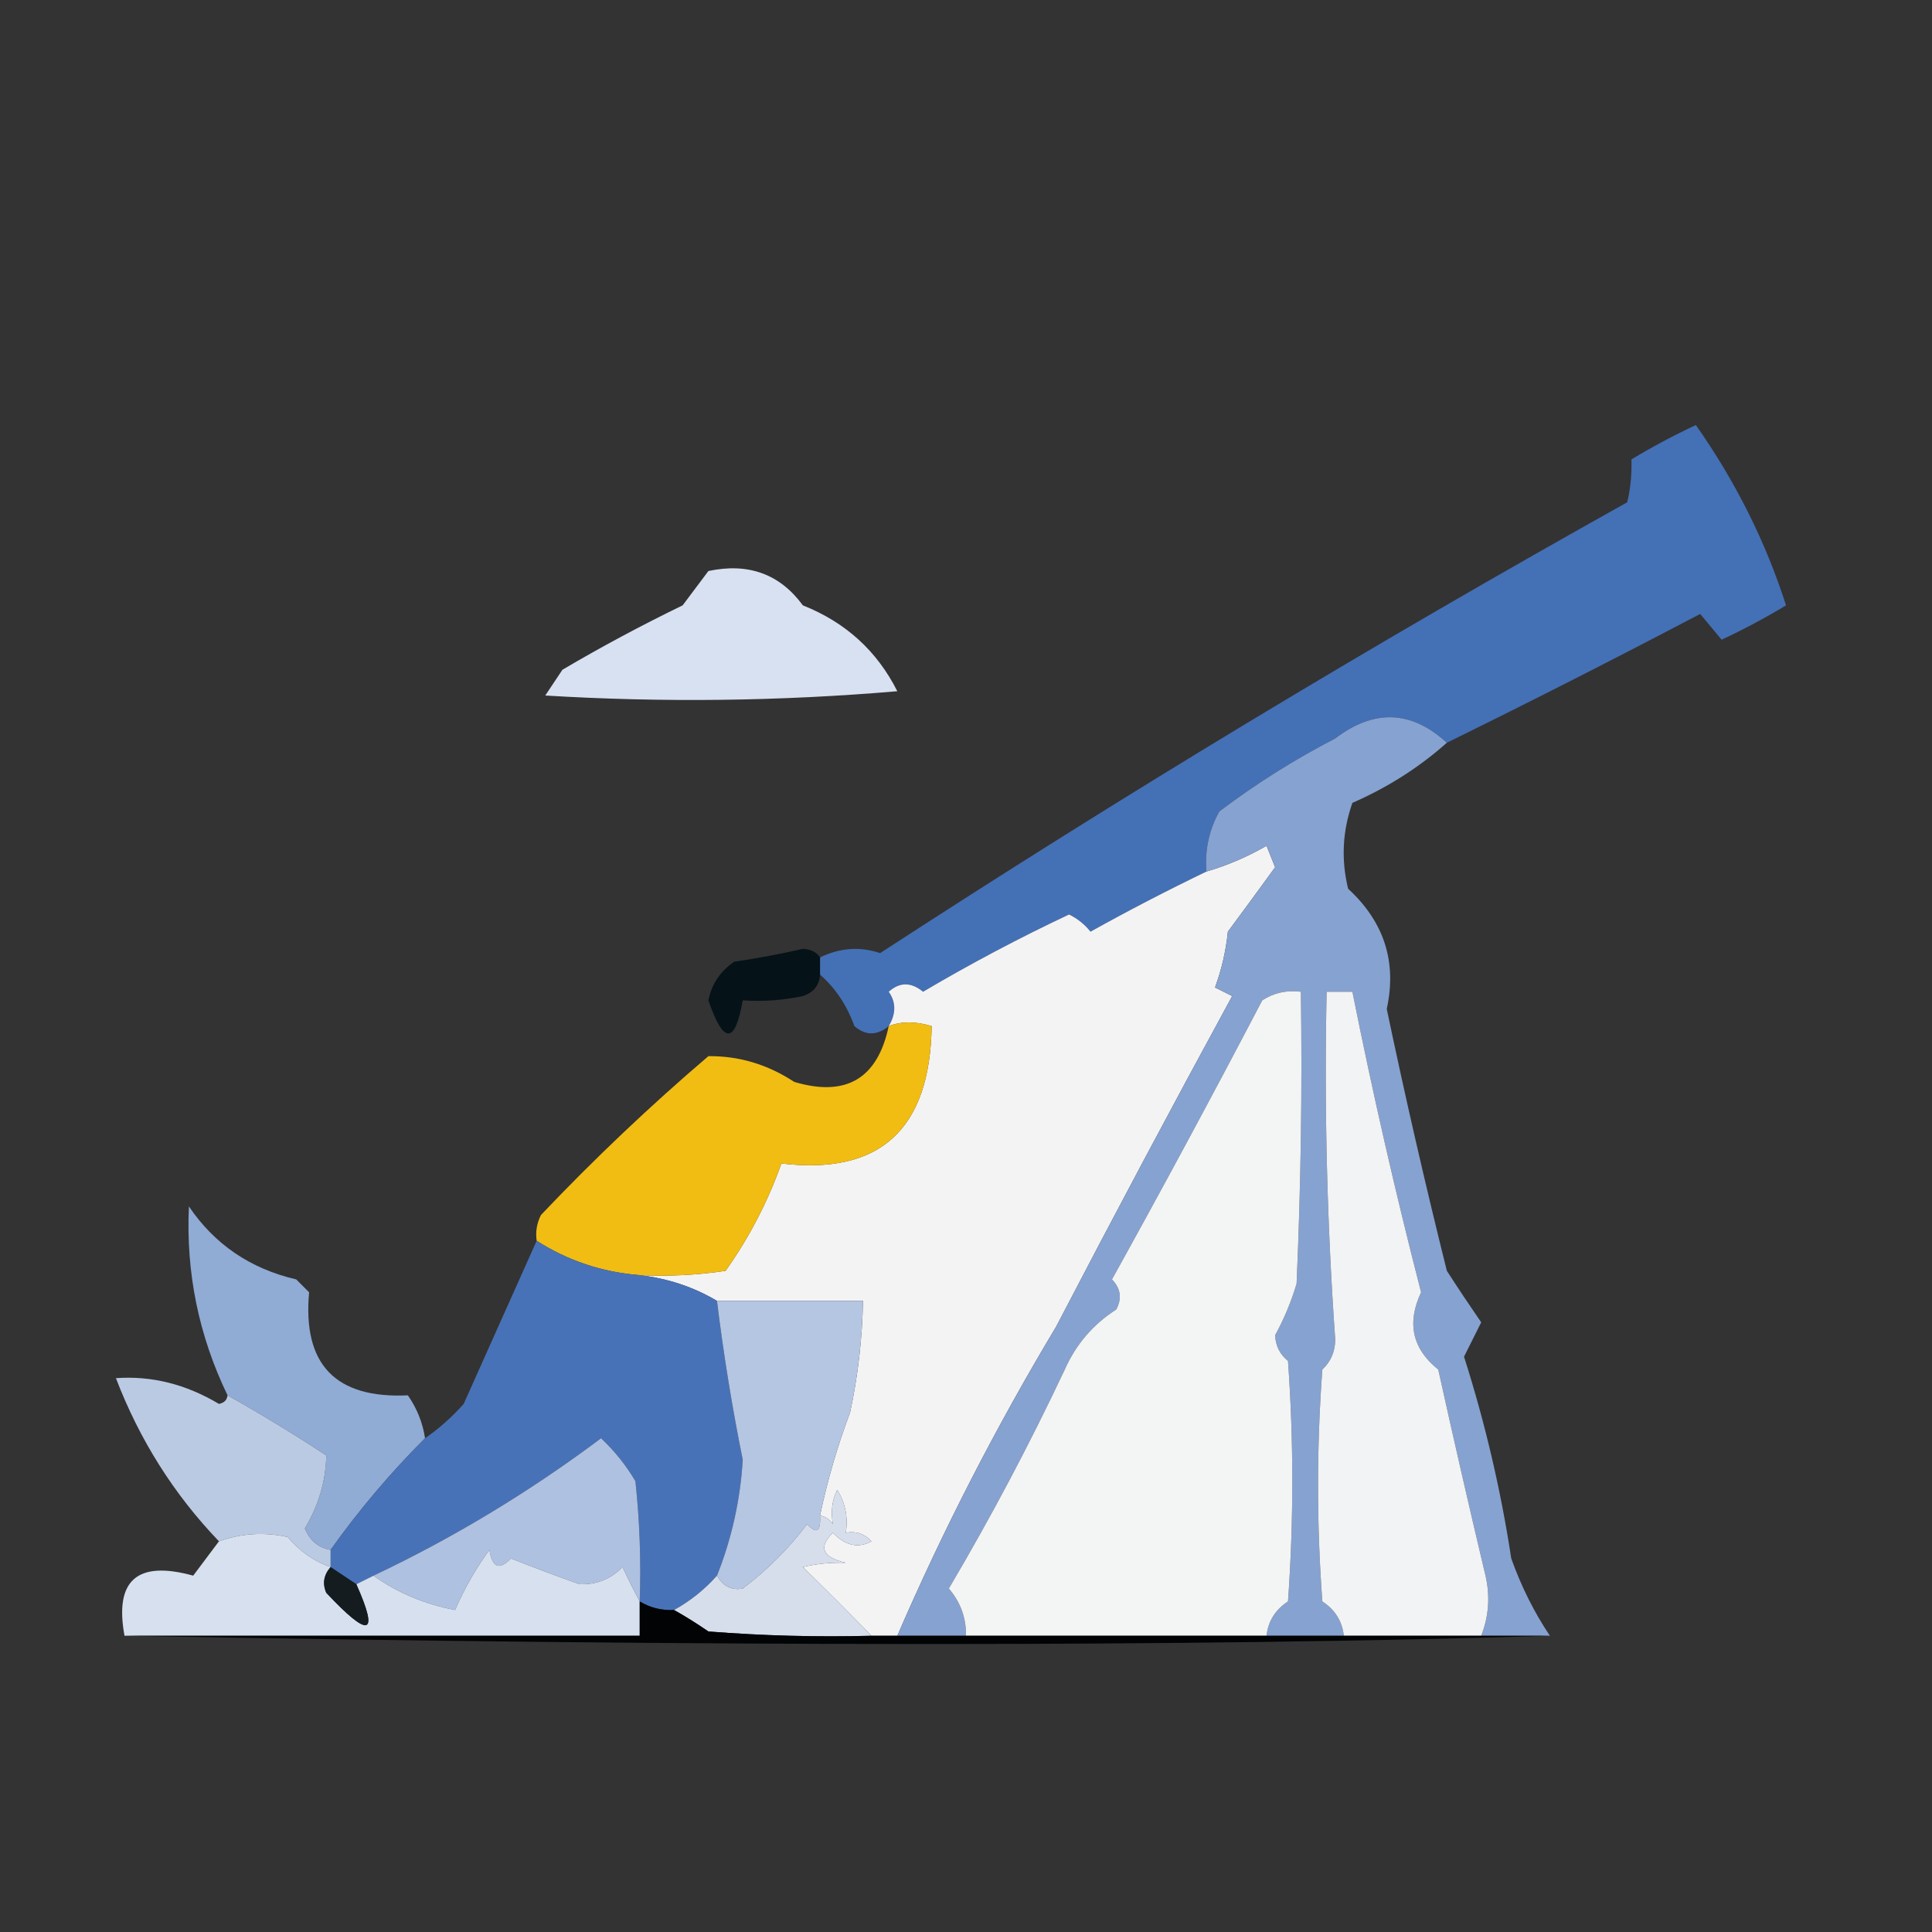 <?xml version="1.0" encoding="UTF-8"?>
<!DOCTYPE svg PUBLIC "-//W3C//DTD SVG 1.1//EN" "http://www.w3.org/Graphics/SVG/1.1/DTD/svg11.dtd">
<svg xmlns="http://www.w3.org/2000/svg" version="1.1" width="225px" height="225px" style="shape-rendering:geometricPrecision; text-rendering:geometricPrecision; image-rendering:optimizeQuality; fill-rule:evenodd; clip-rule:evenodd" xmlns:xlink="http://www.w3.org/1999/xlink">
<rect width="100%" height="100%" fill="#333333" stroke="none"/>
<g><path style="opacity:1" fill="#d8e1f1" d="M 82.5,66.5 C 87.158,65.514 90.825,66.848 93.5,70.5C 98.468,72.471 102.135,75.804 104.5,80.5C 90.846,81.666 77.179,81.833 63.5,81C 64.167,80 64.833,79 65.5,78C 70.019,75.336 74.686,72.836 79.5,70.5C 80.524,69.148 81.524,67.815 82.5,66.5 Z"/></g>
<g><path style="opacity:1" fill="#4470b6" d="M 168.5,86.5 C 164.371,82.715 160.037,82.548 155.5,86C 150.747,88.458 146.247,91.292 142,94.5C 140.798,96.677 140.298,99.011 140.5,101.5C 135.948,103.693 131.448,106.026 127,108.5C 126.311,107.643 125.478,106.977 124.5,106.5C 118.675,109.245 113.008,112.245 107.5,115.5C 106.109,114.355 104.776,114.355 103.5,115.5C 104.363,116.726 104.363,118.06 103.5,119.5C 102.142,120.626 100.808,120.626 99.5,119.5C 98.639,117.089 97.306,115.089 95.5,113.5C 95.5,112.833 95.5,112.167 95.5,111.5C 97.82,110.375 100.154,110.208 102.5,111C 130.799,92.576 159.799,75.076 189.5,58.5C 189.88,56.979 190.046,55.313 190,53.5C 192.421,52.039 194.921,50.706 197.5,49.5C 202.128,56.089 205.628,63.089 208,70.5C 205.579,71.961 203.079,73.294 200.5,74.5C 199.667,73.5 198.833,72.5 198,71.5C 188.191,76.654 178.358,81.654 168.5,86.5 Z"/></g>
<g><path style="opacity:1" fill="#f4f3f4" d="M 104.5,190.5 C 103.5,190.5 102.5,190.5 101.5,190.5C 98.909,187.849 96.243,185.182 93.5,182.5C 95.021,182.12 96.687,181.954 98.5,182C 95.772,181.361 95.272,180.194 97,178.5C 98.439,180.014 99.939,180.347 101.5,179.5C 100.675,178.614 99.675,178.281 98.5,178.5C 98.785,176.712 98.452,175.045 97.5,173.5C 96.904,174.716 96.737,176.049 97,177.5C 96.617,176.944 96.117,176.611 95.5,176.5C 96.35,172.447 97.516,168.447 99,164.5C 99.922,160.21 100.423,155.877 100.5,151.5C 94.833,151.5 89.167,151.5 83.5,151.5C 80.797,149.89 77.797,148.89 74.5,148.5C 77.85,148.665 81.183,148.498 84.5,148C 87.231,144.154 89.397,139.987 91,135.5C 102.483,136.866 108.317,131.533 108.5,119.5C 106.64,118.929 104.973,118.929 103.5,119.5C 104.363,118.06 104.363,116.726 103.5,115.5C 104.776,114.355 106.109,114.355 107.5,115.5C 113.008,112.245 118.675,109.245 124.5,106.5C 125.478,106.977 126.311,107.643 127,108.5C 131.448,106.026 135.948,103.693 140.5,101.5C 142.928,100.788 145.261,99.788 147.5,98.5C 147.833,99.333 148.167,100.167 148.5,101C 146.711,103.467 144.878,105.967 143,108.5C 142.764,110.764 142.264,112.931 141.5,115C 142.167,115.333 142.833,115.667 143.5,116C 136.428,128.992 129.594,141.826 123,154.5C 115.998,166.174 109.831,178.174 104.5,190.5 Z"/></g>
<g><path style="opacity:1" fill="#051318" d="M 95.5,111.5 C 95.5,112.167 95.5,112.833 95.5,113.5C 95.423,114.75 94.756,115.583 93.5,116C 91.19,116.497 88.857,116.663 86.5,116.5C 85.597,121.649 84.263,121.649 82.5,116.5C 82.876,114.617 83.876,113.117 85.5,112C 88.188,111.608 90.855,111.108 93.5,110.5C 94.416,110.543 95.083,110.876 95.5,111.5 Z"/></g>
<g><path style="opacity:1" fill="#86a2d0" d="M 168.5,86.5 C 165.271,89.374 161.604,91.707 157.5,93.5C 156.343,96.784 156.176,100.118 157,103.5C 161.2,107.36 162.7,112.027 161.5,117.5C 163.643,127.715 165.976,137.882 168.5,148C 169.786,149.994 171.12,151.994 172.5,154C 171.833,155.333 171.167,156.667 170.5,158C 172.952,165.689 174.785,173.523 176,181.5C 177.17,184.772 178.67,187.772 180.5,190.5C 177.833,190.5 175.167,190.5 172.5,190.5C 173.39,188.218 173.556,185.885 173,183.5C 171.103,175.514 169.27,167.514 167.5,159.5C 164.48,157.083 163.813,154.083 165.5,150.5C 162.511,138.898 159.845,127.231 157.5,115.5C 156.5,115.5 155.5,115.5 154.5,115.5C 154.211,129.026 154.545,142.526 155.5,156C 155.491,157.404 154.991,158.57 154,159.5C 153.333,168.5 153.333,177.5 154,186.5C 155.481,187.471 156.315,188.804 156.5,190.5C 153.5,190.5 150.5,190.5 147.5,190.5C 147.685,188.804 148.519,187.471 150,186.5C 150.667,177.167 150.667,167.833 150,158.5C 149.056,157.737 148.556,156.737 148.5,155.5C 149.531,153.618 150.365,151.618 151,149.5C 151.5,138.172 151.667,126.838 151.5,115.5C 149.856,115.286 148.356,115.62 147,116.5C 141.294,127.413 135.461,138.246 129.5,149C 130.517,150.049 130.684,151.216 130,152.5C 127.3,154.234 125.3,156.568 124,159.5C 119.882,168.237 115.382,176.737 110.5,185C 111.861,186.584 112.528,188.418 112.5,190.5C 109.833,190.5 107.167,190.5 104.5,190.5C 109.831,178.174 115.998,166.174 123,154.5C 129.594,141.826 136.428,128.992 143.5,116C 142.833,115.667 142.167,115.333 141.5,115C 142.264,112.931 142.764,110.764 143,108.5C 144.878,105.967 146.711,103.467 148.5,101C 148.167,100.167 147.833,99.333 147.5,98.5C 145.261,99.788 142.928,100.788 140.5,101.5C 140.298,99.011 140.798,96.677 142,94.5C 146.247,91.292 150.747,88.458 155.5,86C 160.037,82.548 164.371,82.715 168.5,86.5 Z"/></g>
<g><path style="opacity:1" fill="#f3f4f4" d="M 147.5,190.5 C 135.833,190.5 124.167,190.5 112.5,190.5C 112.528,188.418 111.861,186.584 110.5,185C 115.382,176.737 119.882,168.237 124,159.5C 125.3,156.568 127.3,154.234 130,152.5C 130.684,151.216 130.517,150.049 129.5,149C 135.461,138.246 141.294,127.413 147,116.5C 148.356,115.62 149.856,115.286 151.5,115.5C 151.667,126.838 151.5,138.172 151,149.5C 150.365,151.618 149.531,153.618 148.5,155.5C 148.556,156.737 149.056,157.737 150,158.5C 150.667,167.833 150.667,177.167 150,186.5C 148.519,187.471 147.685,188.804 147.5,190.5 Z"/></g>
<g><path style="opacity:1" fill="#f1bd13" d="M 74.5,148.5 C 70.155,148.163 66.155,146.829 62.5,144.5C 62.35,143.448 62.517,142.448 63,141.5C 69.198,134.968 75.698,128.801 82.5,123C 86.065,122.964 89.398,123.964 92.5,126C 98.537,127.79 102.204,125.623 103.5,119.5C 104.973,118.929 106.64,118.929 108.5,119.5C 108.317,131.533 102.483,136.866 91,135.5C 89.397,139.987 87.231,144.154 84.5,148C 81.183,148.498 77.85,148.665 74.5,148.5 Z"/></g>
<g><path style="opacity:1" fill="#90abd4" d="M 49.5,167.5 C 45.458,171.54 41.791,175.873 38.5,180.5C 37.078,180.25 36.078,179.417 35.5,178C 37.103,175.32 37.937,172.487 38,169.5C 34.255,167.043 30.421,164.71 26.5,162.5C 23.144,155.552 21.644,148.219 22,140.5C 24.998,144.926 29.165,147.759 34.5,149C 35,149.5 35.5,150 36,150.5C 35.231,158.897 39.064,162.897 47.5,162.5C 48.562,164.022 49.229,165.688 49.5,167.5 Z"/></g>
<g><path style="opacity:1" fill="#4872b7" d="M 62.5,144.5 C 66.155,146.829 70.155,148.163 74.5,148.5C 77.797,148.89 80.797,149.89 83.5,151.5C 84.26,157.708 85.26,163.874 86.5,170C 86.22,174.67 85.22,179.17 83.5,183.5C 82.045,185.134 80.378,186.468 78.5,187.5C 77.041,187.567 75.708,187.234 74.5,186.5C 74.666,181.821 74.499,177.155 74,172.5C 72.907,170.651 71.574,168.984 70,167.5C 61.652,173.752 52.819,179.086 43.5,183.5C 42.833,183.833 42.167,184.167 41.5,184.5C 40.5,183.833 39.5,183.167 38.5,182.5C 38.5,181.833 38.5,181.167 38.5,180.5C 41.791,175.873 45.458,171.54 49.5,167.5C 51.129,166.375 52.629,165.041 54,163.5C 56.848,157.141 59.681,150.807 62.5,144.5 Z"/></g>
<g><path style="opacity:1" fill="#b5c6e2" d="M 83.5,151.5 C 89.167,151.5 94.833,151.5 100.5,151.5C 100.423,155.877 99.922,160.21 99,164.5C 97.516,168.447 96.35,172.447 95.5,176.5C 95.607,178.379 95.107,178.712 94,177.5C 91.876,180.325 89.376,182.825 86.5,185C 85.212,185.239 84.212,184.739 83.5,183.5C 85.22,179.17 86.22,174.67 86.5,170C 85.26,163.874 84.26,157.708 83.5,151.5 Z"/></g>
<g><path style="opacity:1" fill="#f2f3f4" d="M 172.5,190.5 C 167.167,190.5 161.833,190.5 156.5,190.5C 156.315,188.804 155.481,187.471 154,186.5C 153.333,177.5 153.333,168.5 154,159.5C 154.991,158.57 155.491,157.404 155.5,156C 154.545,142.526 154.211,129.026 154.5,115.5C 155.5,115.5 156.5,115.5 157.5,115.5C 159.845,127.231 162.511,138.898 165.5,150.5C 163.813,154.083 164.48,157.083 167.5,159.5C 169.27,167.514 171.103,175.514 173,183.5C 173.556,185.885 173.39,188.218 172.5,190.5 Z"/></g>
<g><path style="opacity:1" fill="#bbcae3" d="M 26.5,162.5 C 30.421,164.71 34.255,167.043 38,169.5C 37.937,172.487 37.103,175.32 35.5,178C 36.078,179.417 37.078,180.25 38.5,180.5C 38.5,181.167 38.5,181.833 38.5,182.5C 36.551,181.816 34.885,180.649 33.5,179C 30.779,178.398 28.113,178.565 25.5,179.5C 20.263,174.043 16.263,167.709 13.5,160.5C 17.648,160.201 21.648,161.201 25.5,163.5C 26.107,163.376 26.44,163.043 26.5,162.5 Z"/></g>
<g><path style="opacity:1" fill="#afc1e0" d="M 74.5,186.5 C 73.839,185.282 73.172,183.949 72.5,182.5C 71.148,183.896 69.481,184.563 67.5,184.5C 64.866,183.564 62.2,182.564 59.5,181.5C 58.157,182.902 57.324,182.569 57,180.5C 55.414,182.67 54.08,185.004 53,187.5C 49.458,186.827 46.291,185.493 43.5,183.5C 52.819,179.086 61.652,173.752 70,167.5C 71.574,168.984 72.907,170.651 74,172.5C 74.499,177.155 74.666,181.821 74.5,186.5 Z"/></g>
<g><path style="opacity:1" fill="#d7e0ef" d="M 38.5,182.5 C 37.697,183.423 37.53,184.423 38,185.5C 43.012,190.84 44.178,190.507 41.5,184.5C 42.167,184.167 42.833,183.833 43.5,183.5C 46.291,185.493 49.458,186.827 53,187.5C 54.08,185.004 55.414,182.67 57,180.5C 57.324,182.569 58.157,182.902 59.5,181.5C 62.2,182.564 64.866,183.564 67.5,184.5C 69.481,184.563 71.148,183.896 72.5,182.5C 73.172,183.949 73.839,185.282 74.5,186.5C 74.5,187.833 74.5,189.167 74.5,190.5C 54.5,190.5 34.5,190.5 14.5,190.5C 13.31,184.03 15.977,181.696 22.5,183.5C 23.524,182.148 24.524,180.815 25.5,179.5C 28.113,178.565 30.779,178.398 33.5,179C 34.885,180.649 36.551,181.816 38.5,182.5 Z"/></g>
<g><path style="opacity:1" fill="#d6deec" d="M 101.5,190.5 C 95.158,190.666 88.825,190.5 82.5,190C 81.142,189.066 79.808,188.232 78.5,187.5C 80.378,186.468 82.045,185.134 83.5,183.5C 84.212,184.739 85.212,185.239 86.5,185C 89.376,182.825 91.876,180.325 94,177.5C 95.107,178.712 95.607,178.379 95.5,176.5C 96.117,176.611 96.617,176.944 97,177.5C 96.737,176.049 96.904,174.716 97.5,173.5C 98.452,175.045 98.785,176.712 98.5,178.5C 99.675,178.281 100.675,178.614 101.5,179.5C 99.939,180.347 98.439,180.014 97,178.5C 95.272,180.194 95.772,181.361 98.5,182C 96.687,181.954 95.021,182.12 93.5,182.5C 96.243,185.182 98.909,187.849 101.5,190.5 Z"/></g>
<g><path style="opacity:1" fill="#141c1f" d="M 38.5,182.5 C 39.5,183.167 40.5,183.833 41.5,184.5C 44.178,190.507 43.012,190.84 38,185.5C 37.53,184.423 37.697,183.423 38.5,182.5 Z"/></g>
<g><path style="opacity:1" fill="#010304" d="M 74.5,186.5 C 75.708,187.234 77.041,187.567 78.5,187.5C 79.808,188.232 81.142,189.066 82.5,190C 88.825,190.5 95.158,190.666 101.5,190.5C 102.5,190.5 103.5,190.5 104.5,190.5C 107.167,190.5 109.833,190.5 112.5,190.5C 124.167,190.5 135.833,190.5 147.5,190.5C 150.5,190.5 153.5,190.5 156.5,190.5C 161.833,190.5 167.167,190.5 172.5,190.5C 175.167,190.5 177.833,190.5 180.5,190.5C 139.158,191.784 83.825,191.784 14.5,190.5C 34.5,190.5 54.5,190.5 74.5,190.5C 74.5,189.167 74.5,187.833 74.5,186.5 Z"/></g>
</svg>
